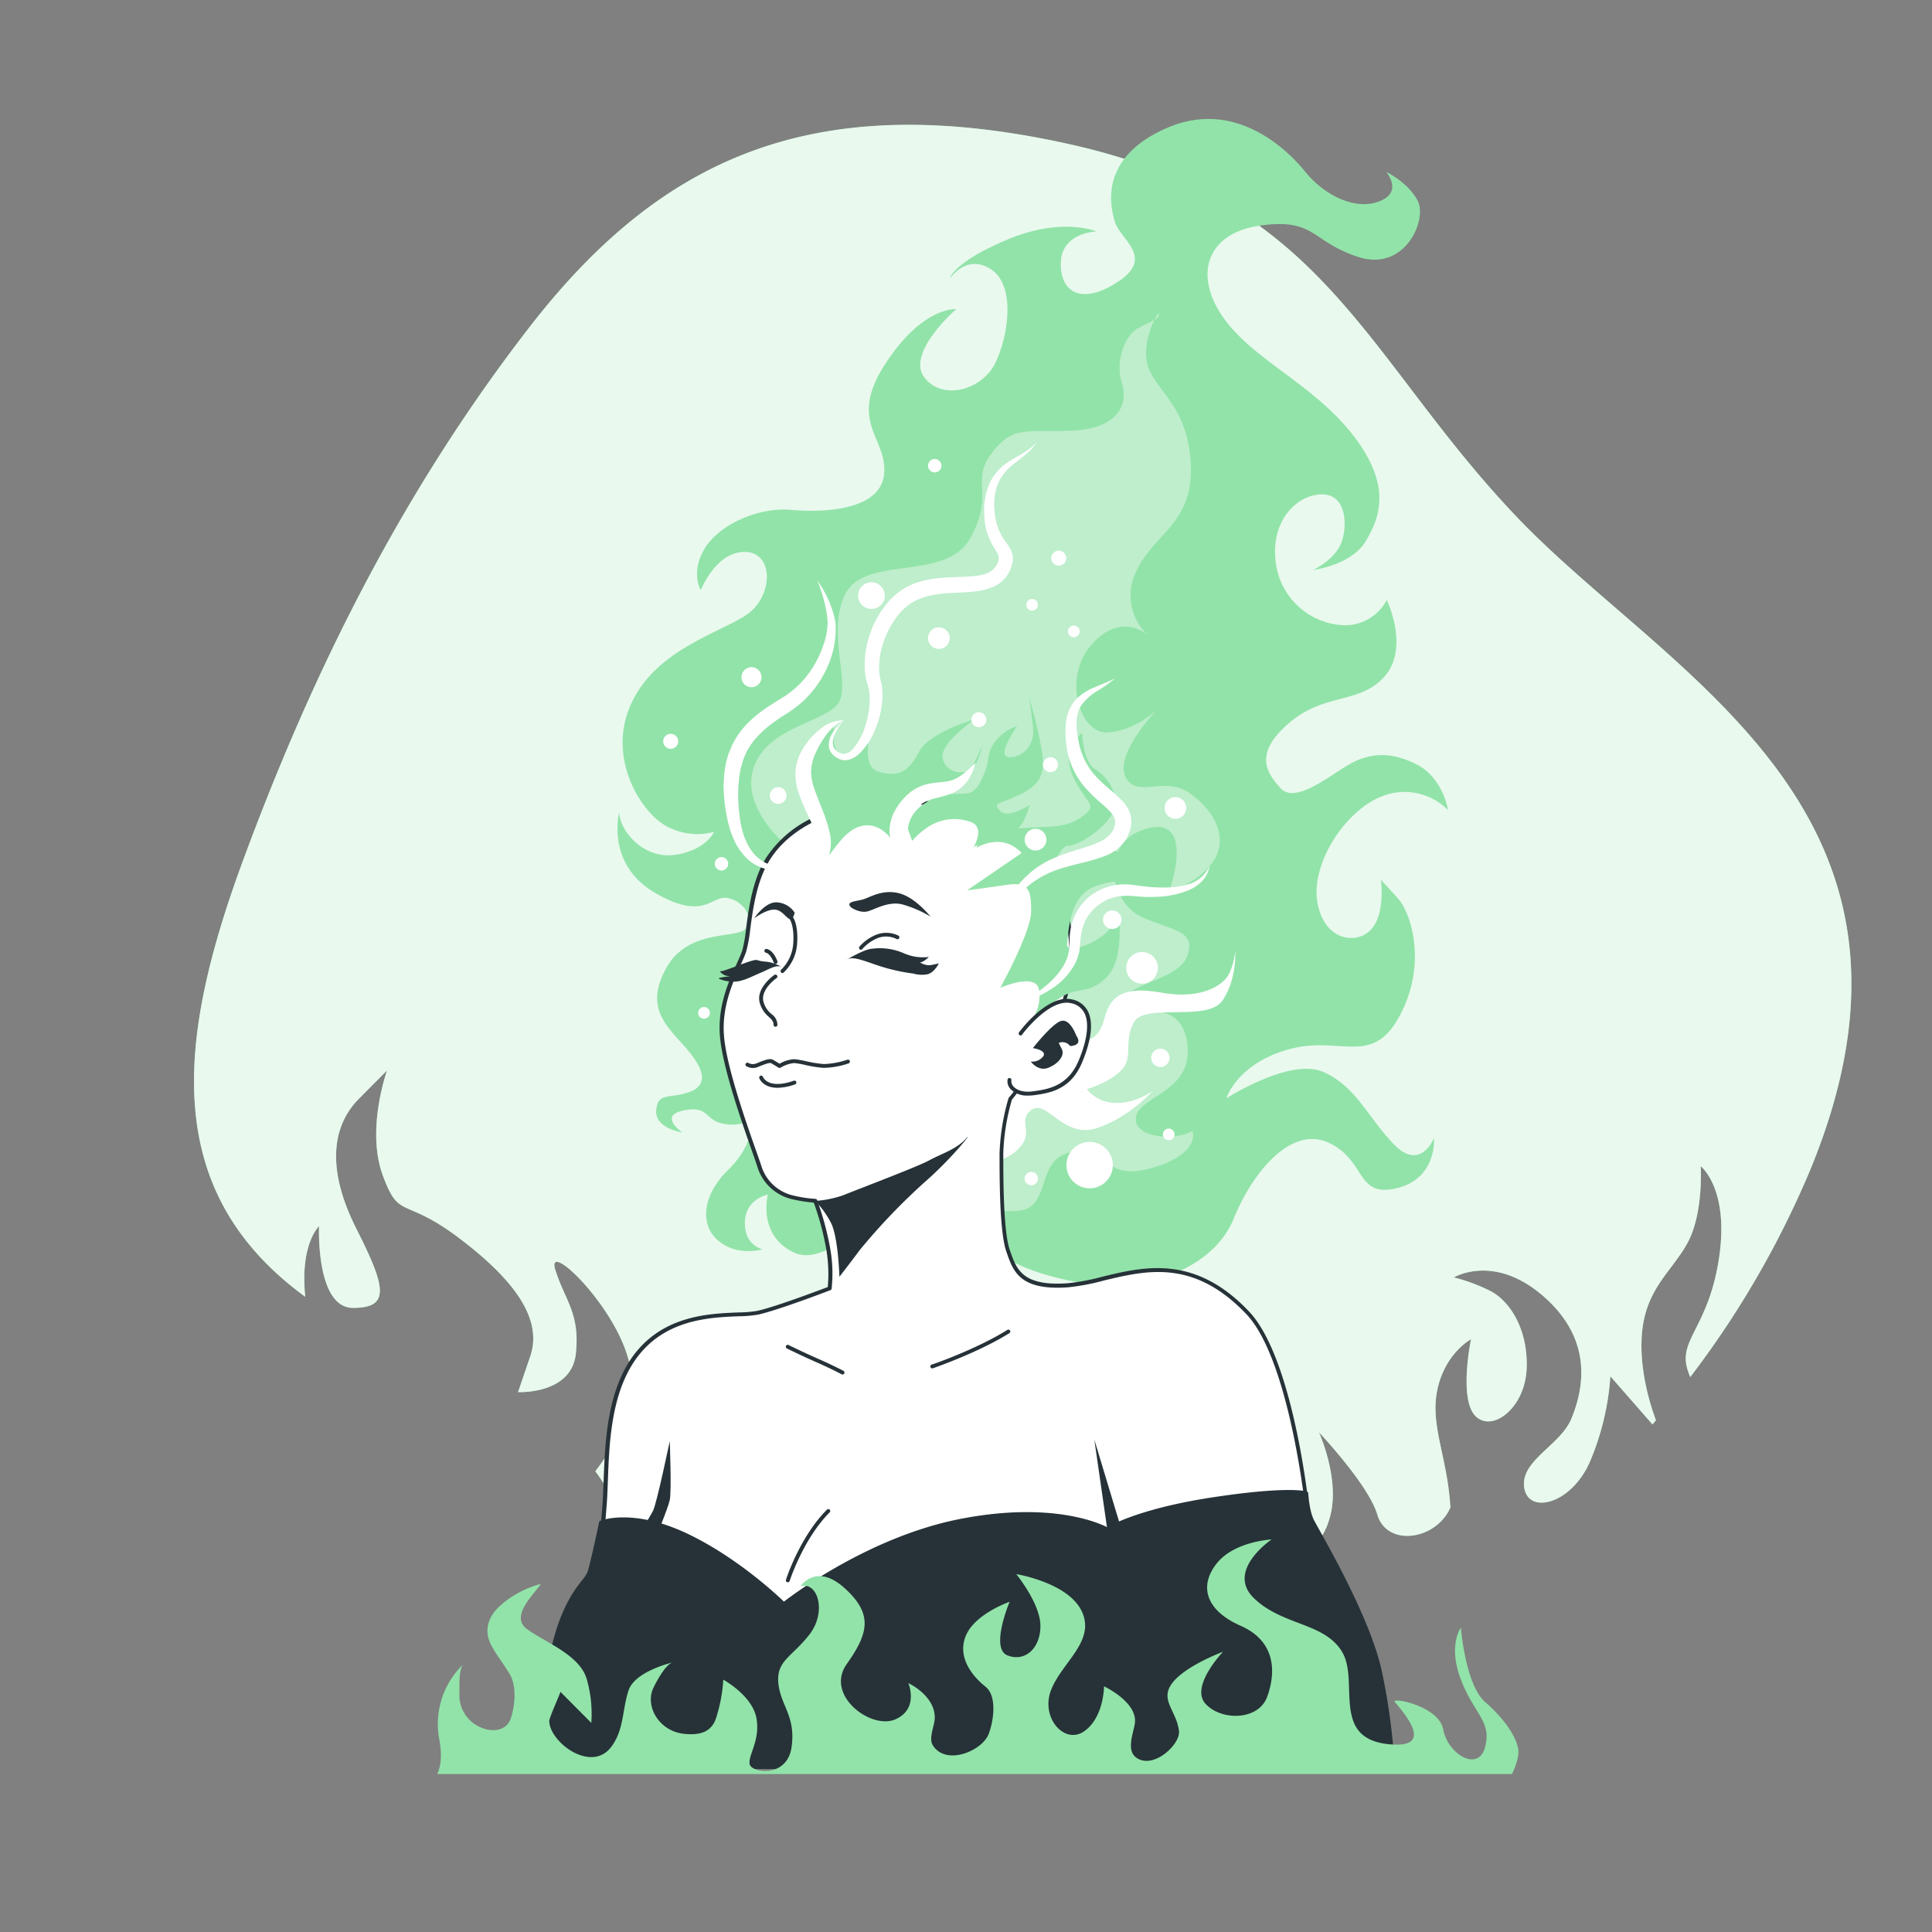 <svg xmlns="http://www.w3.org/2000/svg" viewBox="0 0 500 500"><rect x="0" y="0" width="500" height="500" fill="#808080" stroke="none"/><g id="background-simple"><path d="M392.59,133.84C353,92.33,343.41,52.19,276.93,37.35S170.81,41,136.93,84.79s-56.77,91.06-74.1,138.09C45.73,269.3,41.57,308.28,79,335.61c-1.41-13.69,3.57-18.27,3.57-18.27s-.89,21.14,8.8,21.14,8.53-5.29.86-20.48-6.51-26.43.71-33.7l7.23-7.27s-5.48,15.2-1.13,27.09,5.31,5.29,20.07,16.52,21.27,21.14,18.11,30.39l-3.15,9.25s13.81.66,14.95-9.91-2.88-13.87-5.32-21.8,15.53,9.25,19.08,23.78c2.88,11.81-3.76,21.88-8.71,28.42,1.07,1.44,2.12,3,3.14,4.65C171.54,408.83,240,465.9,311.58,451.1c-1.09-.9-2.14-1.83-3.11-2.78l-18-5.81s4.73-1.14,11.49-3.05a11.34,11.34,0,0,1-1-4c-.29-8.31,20.2-24.29,27.39-28.13s13.67-5.75,16-15.35-3-21.3-3-21.3,12.87,13.63,15.1,21.3,13.14,7,17.91,0a11.5,11.5,0,0,0,1-1.86c-.74-12.72-5-20.62-3.56-29.46,1.71-10.23,8.9-14.07,8.9-14.07s-3.2,15.34,1.09,19.82,12.87-1.92,13.3-12.15-4.37-17.9-10-20.46a46.39,46.39,0,0,0-8.82-3.2s10.5-6.39,23.45,5.12,9.85,24.3,7,31.33-13.24,10.87-12.26,17.9,12,4.48,16.89-6.39a68,68,0,0,0,5.41-22.38l10.9,12.46.9-1.07c-1.7-4.6-4.07-12.65-3.72-21,.53-12.79,7.75-17.26,11.91-24.94s3.39-19.82,3.39-19.82,7.43,5.76,4.76,23.66-10.47,21.1-8.23,28.77a18.09,18.09,0,0,0,.77,2.14A243.7,243.7,0,0,0,468.39,303C507,209.68,432.19,175.36,392.59,133.84Z" style="fill:#92E3A9"></path><path d="M392.59,133.84C353,92.33,343.41,52.19,276.93,37.35S170.81,41,136.93,84.79s-56.77,91.06-74.1,138.09C45.73,269.3,41.57,308.28,79,335.61c-1.41-13.69,3.57-18.27,3.57-18.27s-.89,21.14,8.8,21.14,8.53-5.29.86-20.48-6.51-26.43.71-33.7l7.23-7.27s-5.48,15.2-1.13,27.09,5.31,5.29,20.07,16.52,21.27,21.14,18.11,30.39l-3.15,9.25s13.81.66,14.95-9.91-2.88-13.87-5.32-21.8,15.53,9.25,19.08,23.78c2.88,11.81-3.76,21.88-8.71,28.42,1.07,1.44,2.12,3,3.14,4.65C171.54,408.83,240,465.9,311.58,451.1c-1.09-.9-2.14-1.83-3.11-2.78l-18-5.81s4.73-1.14,11.49-3.05a11.34,11.34,0,0,1-1-4c-.29-8.31,20.2-24.29,27.39-28.13s13.67-5.75,16-15.35-3-21.3-3-21.3,12.87,13.63,15.1,21.3,13.14,7,17.91,0a11.5,11.5,0,0,0,1-1.86c-.74-12.72-5-20.62-3.56-29.46,1.71-10.23,8.9-14.07,8.9-14.07s-3.2,15.34,1.09,19.82,12.87-1.92,13.3-12.15-4.37-17.9-10-20.46a46.39,46.39,0,0,0-8.82-3.2s10.5-6.39,23.45,5.12,9.85,24.3,7,31.33-13.24,10.87-12.26,17.9,12,4.48,16.89-6.39a68,68,0,0,0,5.41-22.38l10.9,12.46.9-1.07c-1.7-4.6-4.07-12.65-3.72-21,.53-12.79,7.75-17.26,11.91-24.94s3.39-19.82,3.39-19.82,7.43,5.76,4.76,23.66-10.47,21.1-8.23,28.77a18.09,18.09,0,0,0,.77,2.14A243.7,243.7,0,0,0,468.39,303C507,209.68,432.19,175.36,392.59,133.84Z" style="fill:#fff;opacity:0.8"></path></g><g id="Character"><path d="M194.36,291.65s.25,5.1-6,11.2-7.54,13.84-2.56,18.16,11.54,2.3,11.54,2.3-4.69-.92-4.56-7,5.95-7.15,5.95-7.15-2.76,10.36,6.57,14.91,19.84-12.85,36.41-8.59,12.45,10.81,33.72,15.65,38.83-3.38,43.81-15.66,15-24.28,24.7-19.7,6.93,14.25,17.49,11.75,9.7-13,9.7-13-3.44,8.63-10.18,1.84-9.82-15.08-18.43-18.92-25.14,6.81-25.14,6.81,2.73-9,16.21-12.7,21.63,4.86,28.82-9,2.38-26.63-.45-29.83-4.6-5-4.6-5,1.26,8.53-2.45,12.74-12.38,3.08-14-7.17,7.77-24.32,17.62-27.53a15.78,15.78,0,0,1,16.22,3.9s-1.27-8.54-8.44-12-12.62-2.69-18.13.75-13.25,9.46-16.79,5.55-7.05-8.84,2.18-16.82,18.58-4.79,24.9-12.25.42-19.62.42-19.62a12.17,12.17,0,0,1-11,6.54,18.52,18.52,0,0,1-17.76-16.52c-1.22-10.22,5.08-17,11.61-17.34s7.08,7.48,5.53,12.14-7.4,7.41-7.4,7.41,9.81-1.18,13.56-7.42,6.84-14.55-3.39-27.62-25.66-19.29-33.4-30.2-4.6-21.92,9.57-23.89,13,4.07,25.19,8.1,18-9.56,15.53-14.43-8.17-7.54-8.17-7.54,4.59,5.32-2,7.68-14.45-2.11-19-7.77-18.07-18.9-35.63-11.35S287.18,53,288.54,57.44s9.95,9,1.48,15S274.71,77,274.53,68.56s9.24-8.66,9.24-8.66-9-3.86-23.23,2.17-14.71,10.07-14.71,10.07,4.13-6.56,10.56-2.5,4.71,16.85,1.29,24.12-14,10.11-18.55,3.77S247.47,80,247.47,80s-8.67-.8-18.42,14.27.68,19-.25,28.44-15.79,10-24.11,9.24-18.56,3.77-22.32,10-1,10.79-1,10.79,3.84-10,11.44-9.9,7.36,11.56.38,16.28S169.86,168.09,163.4,182s2.29,27.89,8.74,31.62a16.67,16.67,0,0,0,12.64,1.67s-1.91,4.65-9.91,5.92-14.37-5.83-14.62-10.93c0,0-3.55,13.37,9.33,20.82s14.49.42,18.81,1.32,6.87,5.43,4.54,8-14.85-.1-20.5,10.1,0,14.91,5,20.59,5.94,9.79.83,11.56-8-.08-8.43,4.64,6.76,5.77,6.76,5.77-6.43-4.4.48-5.73,5,3,11.16,3.63,8-3.3,8-3.3Z" style="fill:#92E3A9"></path><path d="M204.51,219.67s-12.79-10-9.59-20.54,16.89-11.87,21.46-16.44-2.74-18.26,2.28-28.76,26-3.2,32.42-14.61,0-14.61,5.48-21.92,8.67-5.48,20.54-5.93,15.07-6.4,13.24-12.33.91-12.33,4.11-14.15,5.48-2.29,5.48-3.66-5,7.31-2.74,13.7,10.5,10.5,11,25.57S298.56,138,294,148a13.86,13.86,0,0,0,3.2,16.44s-6.85-6.39-14.61,2.28-3.2,23.29,4.11,22.83,12.78-5.94,12.78-5.94-11,11.42-8.22,17.35,10-.32,16.64,4.31,10.76,12.5,5.15,18.84-10.13,5.5-10.13,5.5,6.34-18.64-6.2-15.14-9.57,19.37-.89,23,13.7,3.65,11.41,10-16.89,7.31-16.43,11.87,14.61-2.28,16.43,10.5-12.32,13.7-13.24,19.18,10.05,6.39,14.61,3.65c0,0,2.29,5.94-10.5,9.59s-11-5.48-20.54-4.11-5.48,13.7-13.24,15.07-19.18-3.65-19.18-3.65S192.64,303.68,204.51,219.67Z" style="fill:#fff;opacity:0.41"></path><path d="M281,269.14s3.31.25,4.84-5.6,4.83-8.4,15-6.61,16.29-2,17.56-5.6a17.81,17.81,0,0,0,1.27-5.09s.51,7.12-3.31,12.72-20.1.51-22.9,5.6,0,9.16-3.31,12.47-8.9,4.83-8.9,4.83a9.75,9.75,0,0,0,7.38,3.57c5.09.25,9.67-3.06,9.67-3.06s-6.37,7.13-14.76,9.67-12.73-7.63-16.54-4.83.51,5.34-2.8,9.41a11.36,11.36,0,0,1-8.15,4.07s-1-15.26,1.53-20.61,10.43-8.4,13.49-8.9S281,269.14,281,269.14Z" style="fill:#fff"></path><path d="M213,211.16s-8.9,2.87-14.07,10.91-4.88,19.81-6.32,24.12-6.6,12.06-5.74,22.11,8.61,30.15,9.76,33.88a11.81,11.81,0,0,0,8.62,7.75,31.76,31.76,0,0,0,5.74.86,73.36,73.36,0,0,1,3.44,12.92,36.36,36.36,0,0,1,.29,9.77s-13.49,5.16-18.66,6.31-20.68-1.43-30.44,9.77-8.32,29.57-9.19,40.19-.86,13.5-.86,13.5,14.93-1.44,27.57,5.74a221.59,221.59,0,0,1,20.38,12.92S218.41,407,250.86,404.4s42.49,1.15,42.49,1.15l44.83-16.31s-4.06-37.58-15.22-49.39c-18-19.07-34.27-8.05-46.62-7.19s-13.71-4.06-15.43-9-1.72-18.66-1.72-25.26a56.53,56.53,0,0,1,2.29-14.07s15.79-18.09,15.79-37-10.33-31.3-24.11-36.47S222.15,207.14,213,211.16Z" style="fill:#fff"></path><path d="M203.48,422.41a.45.45,0,0,1-.29-.1,225.75,225.75,0,0,0-20.34-12.89c-12.34-7-27.12-5.69-27.27-5.67a.52.52,0,0,1-.38-.13.5.5,0,0,1-.17-.37c0-.12,0-3,.87-13.54.15-1.94.23-4.17.32-6.52.38-10.42.9-24.69,9-34,7.67-8.81,18.6-9.24,25.83-9.53a31.38,31.38,0,0,0,4.87-.4c4.66-1,16.35-5.44,18.31-6.18a38.37,38.37,0,0,0-.32-9.34,71.73,71.73,0,0,0-3.31-12.5,38.76,38.76,0,0,1-5.49-.86,12.29,12.29,0,0,1-9-8.09c-.22-.74-.72-2.16-1.36-4-2.7-7.66-7.72-21.91-8.42-30-.67-7.81,2.19-14.14,4.28-18.76.62-1.37,1.16-2.56,1.49-3.55a37.67,37.67,0,0,0,1-5.83c.73-5.4,1.72-12.79,5.33-18.4a29.37,29.37,0,0,1,14.31-11.11c9.26-4,26.61-5.51,40.55-.28,15.54,5.82,24.44,19.28,24.44,36.93,0,18.26-14.67,35.91-15.84,37.28a55.9,55.9,0,0,0-2.24,13.83c0,6.59,0,20.3,1.69,25.1l.14.41c1.63,4.63,3.16,9,14.79,8.2a56.77,56.77,0,0,0,9.1-1.72c10.64-2.58,23.88-5.8,37.92,9.07,11.14,11.8,15.18,48.13,15.35,49.67a.51.51,0,0,1-.33.53L293.52,406a.45.45,0,0,1-.34,0c-.1,0-10.39-3.65-42.28-1.12S204,422.12,203.84,422.26A.51.51,0,0,1,203.48,422.41Zm-44.81-19.77c5.13,0,15.54.73,24.67,5.92a231.23,231.23,0,0,1,20.1,12.7c2.33-2.11,17.65-15,47.38-17.36,30.27-2.41,41,.62,42.53,1.11l44.29-16.11c-.47-4-4.73-37.79-15-48.71-13.64-14.44-26-11.43-37-8.78a57.16,57.16,0,0,1-9.27,1.75c-12.38.86-14.12-4.08-15.8-8.87l-.14-.41c-1.75-5-1.75-18.79-1.75-25.43A57.81,57.81,0,0,1,261,284.23a.54.54,0,0,1,.11-.18c.15-.18,15.66-18.17,15.66-36.71,0-17.21-8.67-30.33-23.79-36-13.7-5.14-30.75-3.69-39.82.28l0,0c-.09,0-8.79,2.91-13.8,10.7-3.49,5.42-4.46,12.69-5.18,18a38.62,38.62,0,0,1-1.08,6c-.35,1-.9,2.24-1.53,3.64-2,4.52-4.84,10.71-4.19,18.27.68,8,5.87,22.69,8.36,29.77.67,1.89,1.15,3.25,1.38,4a11.24,11.24,0,0,0,8.24,7.41,31.39,31.39,0,0,0,5.64.85.51.51,0,0,1,.47.33,75.19,75.19,0,0,1,3.47,13,36.44,36.44,0,0,1,.28,9.91.47.47,0,0,1-.31.39c-.55.22-13.59,5.2-18.73,6.34a32.85,32.85,0,0,1-5,.42c-7.06.28-17.73.7-25.12,9.18-7.85,9-8.37,23.07-8.74,33.34-.09,2.37-.17,4.61-.33,6.57-.65,8.07-.81,11.68-.85,12.92C156.58,402.68,157.48,402.64,158.67,402.64ZM213,211.16h0Z" style="fill:#263238"></path><path d="M281.72,230.22c5-3.12,16.85-2.56,15.75-2.84s-5.25-7.09-11.6-7.94-12.71,3.12-12.71,3.12,1.93-4,3.44-3.71,8.71-3.66,11.2-8.19-1.11-9.64-4.34-11.56-3.39-9.42-3.39-9.42-5.8,4.25-2.21,11.62,6.63,6.81,1.93,10.21c-4.27,3.09-8.79,2.2-16.23,2.9,1.89-2,2.9-6.06,2.9-6.06s-5.64,3.69-7.6,1.52-.43-1.73,3.91-3.69,7-3.91,7.15-8.28-3.46-17.12-3.46-17.12.22,2,.87,7.17-3,8.25-6.3,8,2.18-8,2.18-8a11.51,11.51,0,0,0-6.08,4.56c-2.17,3.47-.44,3.9-3.26,9.55s-5,1.75-12,4.55-6.89,8-6.89,8l1.09,3a19.51,19.51,0,0,1,5-4.13,12.38,12.38,0,0,1,10.42-.65c3.48,1.52.44,6.51.44,6.51s.38-.3,1-.71a2,2,0,0,0-.16.73c7.46-4,11.6,1.42,11.6,1.42l-14.08,9.64s4.42-.57,10.22-1.42,6.35,1.42,6.35,6.81-8,19.84-8,19.84,9.11-4,10,.35a10.54,10.54,0,0,1-1.75,7.87,46.92,46.92,0,0,1,8.28-6.24c4.14-2.27,6.91-.28,11.32-5.1s2.77-16.44,2.77-16.44.15,1.89-2.9,5-10.64,6-10.4,3.28S276.75,233.33,281.72,230.22Z" style="fill:#92E3A9"></path><path d="M226.35,185.08l.29-.86A5.77,5.77,0,0,0,226.35,185.08Z" style="fill:#92E3A9"></path><path d="M226.35,185.08a42.21,42.21,0,0,0-1.51,6.3A5.59,5.59,0,0,0,226,188,11.74,11.74,0,0,1,226.35,185.08Z" style="fill:#92E3A9"></path><path d="M254.17,193s-1.7,4.4-3.13,6.05-6.46,1-7.09-2.92,8.34-10,8.34-10-11.67,3.34-14.38,8.34-5,6.88-10.64,5.21c-2.8-.83-3-4.64-2.43-8.27a13.76,13.76,0,0,1-5.29,3.89c-4.79,2.3-3.75-7.5-3.75-7.5s-6.08,6-7.3,8.55-1.87,10.42,2.5,16.89,1.88,9.59,1.88,9.59c2.5-1.25,5.21-8.34,10.64-9.17s8.55,5.63,8.55,5.63a14.78,14.78,0,0,1,.21-6.26c.83-3.75,4-6.46,12.3-8.76S254.17,193,254.17,193Z" style="fill:#92E3A9"></path><path d="M278.35,200.17c.1.11.2.24.29.36.62.58,1.61,1.49,2.77,2.52A20.65,20.65,0,0,0,278.35,200.17Z" style="fill:#92E3A9"></path><path d="M200.69,265.72a.5.5,0,0,1-.5-.5c0-.9-.46-1.32-1.15-2a7.23,7.23,0,0,1-2.39-3.59c-1.16-3.87,3.55-7.18,3.75-7.32a.51.51,0,0,1,.7.13.49.49,0,0,1-.13.69s-4.31,3-3.36,6.21a6.28,6.28,0,0,0,2.1,3.14,3.39,3.39,0,0,1,1.48,2.69A.5.5,0,0,1,200.69,265.72Z" style="fill:#263238"></path><path d="M201.74,276.38a.48.48,0,0,1-.26-.07s-1.2-.76-1.89-1.15c-.42-.23-1.73.29-2.88.74l-.47.19a3.35,3.35,0,0,1-3.14-.19.5.5,0,0,1,.58-.81,2.42,2.42,0,0,0,2.2.07l.46-.19c1.62-.64,2.91-1.15,3.74-.68.51.28,1.28.76,1.68,1a8.4,8.4,0,0,1,3.8-1.17,22.84,22.84,0,0,1,3,.51,31.59,31.59,0,0,0,4.63.74,21.17,21.17,0,0,0,6.1-1.11.5.5,0,0,1,.64.31.5.5,0,0,1-.31.63,20.87,20.87,0,0,1-6.47,1.16,31.19,31.19,0,0,1-4.79-.75,20.61,20.61,0,0,0-2.81-.49,8.24,8.24,0,0,0-3.52,1.18A.48.48,0,0,1,201.74,276.38Z" style="fill:#263238"></path><path d="M201.23,281.52c-3.74,0-4.67-2.34-4.72-2.48a.5.5,0,0,1,.29-.64.49.49,0,0,1,.64.29c.06.15,1.42,3.3,8,1a.49.49,0,0,1,.63.3.5.5,0,0,1-.3.64A14,14,0,0,1,201.23,281.52Z" style="fill:#263238"></path><path d="M218.78,248.59s4.79-3,7.1-3.08a15.38,15.38,0,0,1,8.07,1.21,12.32,12.32,0,0,0,6.45.94S239,249,238.33,249s1.29,1,2.53.77,2.11-.45,2.11-.45-1.13,2.36-2.89,2.81a8,8,0,0,1-3.75-.18,47.81,47.81,0,0,1-8.86-2C222.76,248.39,220.49,247.26,218.78,248.59Z" style="fill:#263238"></path><path d="M220.35,234.9s2.32,1.6,4.45.89,5.16-2.49,8.54-1.78a29.44,29.44,0,0,1,7.47,3.2s-3.91-5-8.18-6.05-7.47,1.07-9.25,1.6S218.58,233.3,220.35,234.9Z" style="fill:#263238"></path><path d="M205.67,236.23a5.81,5.81,0,0,0-4.27-2.67c-3.2-.53-6.22,4.1-6.22,4.1s3.73-2.85,6-2.14S204.6,240,205.67,236.23Z" style="fill:#263238"></path><path d="M202.29,250.28a9.35,9.35,0,0,0-4.27-1.42c-2.49-.18-1.6-.8-3.91-.08s-7.12,2.75-7.65,2.57.71,1.25,2.13,1.25-3.2.35-2.49.71a9.22,9.22,0,0,0,4.45.71c2-.18,4.27-1.42,6.4-2.31S200.87,249.57,202.29,250.28Z" style="fill:#263238"></path><path d="M222.82,245.79a.5.5,0,0,1-.32-.11.5.5,0,0,1-.07-.7,11.61,11.61,0,0,1,3.78-2.83,7.13,7.13,0,0,1,6.32,0,.51.51,0,0,1,.16.69.49.49,0,0,1-.69.16,6.07,6.07,0,0,0-5.37,0,10.92,10.92,0,0,0-3.42,2.56A.5.5,0,0,1,222.82,245.79Z" style="fill:#263238"></path><path d="M200.7,249.43a.5.5,0,0,1-.47-.34c-.22-.63-1-2.32-2-2.52a.51.51,0,0,1-.4-.59.5.5,0,0,1,.59-.39c1.73.34,2.67,2.88,2.77,3.17a.49.49,0,0,1-.3.64A.51.51,0,0,1,200.7,249.43Z" style="fill:#263238"></path><path d="M202.5,251.82a.52.52,0,0,1-.38-.17.51.51,0,0,1,.06-.71,10.47,10.47,0,0,0,3.12-6.84c.28-4.35-.8-6-.81-6a.51.51,0,0,1,.12-.7.5.5,0,0,1,.69.11c.06.08,1.3,1.85,1,6.62a11.3,11.3,0,0,1-3.48,7.55A.46.46,0,0,1,202.5,251.82Z" style="fill:#263238"></path><path d="M211,310.79a27.48,27.48,0,0,0,7.28-1.48c2.85-1.2,19.18-7.34,22.18-9s7-2.84,9.44-5.54-3,4.49-10.34,10.94a160.62,160.62,0,0,0-17.08,17.83c-1.65,2.25-5.24,6.89-5.24,6.89s-.3-10.49-2.25-14.08A24.7,24.7,0,0,0,211,310.79Z" style="fill:#263238"></path><path d="M360.44,457.33a161.32,161.32,0,0,0-3.27-24.5c-3.06-14.5-16.29-36.64-17.56-39.18s-1.53-7.13-1.53-7.13-4.33-1.53-24.17,1.53-27.34,7.82-27.34,7.82-12.47-7.13-37.66-2.29-46.06,21.63-46.06,21.63-11.2-11.2-25.19-17.82-22.14-3.31-22.14-3.31-2.29,10.69-3.05,13-6.88,6.11-9.93,22.4a136.42,136.42,0,0,0-2.15,27.87Z" style="fill:#263238"></path><path d="M360.44,457.83h-220a.51.51,0,0,1-.5-.49,136.37,136.37,0,0,1,2.16-28c2.33-12.4,6.42-17.66,8.62-20.48a8.78,8.78,0,0,0,1.32-2c.75-2.23,3-12.81,3-12.92a.52.52,0,0,1,.3-.36c.34-.14,8.51-3.31,22.54,3.32,12.62,6,23.09,15.74,25,17.6,2.85-2.2,22.67-17,45.93-21.46,23.41-4.49,35.78,1.19,37.74,2.21,1.48-.86,9.29-5,27.27-7.74,19.75-3,24.24-1.56,24.42-1.5a.5.5,0,0,1,.33.44c0,.05.26,4.51,1.47,6.93.19.37.63,1.16,1.25,2.28,3.76,6.72,13.73,24.58,16.36,37a162.83,162.83,0,0,1,3.28,24.57.55.55,0,0,1-.14.37A.5.5,0,0,1,360.44,457.83Zm-219.56-1h219a162.2,162.2,0,0,0-3.23-23.89c-2.59-12.31-12.51-30.07-16.25-36.75-.63-1.14-1.08-1.94-1.27-2.32a22,22,0,0,1-1.55-6.95c-1.29-.25-7-.94-23.63,1.62-19.47,3-27.07,7.7-27.14,7.75a.51.51,0,0,1-.52,0c-.12-.07-12.63-7-37.32-2.23s-45.63,21.36-45.84,21.53a.49.49,0,0,1-.66,0c-.11-.11-11.3-11.21-25.06-17.72C165.12,392,157.38,394,156,394.46c-.37,1.73-2.31,10.65-3,12.76a9.06,9.06,0,0,1-1.48,2.28c-2.15,2.75-6.15,7.88-8.43,20.05A135,135,0,0,0,140.88,456.83Z" style="fill:#263238"></path><path d="M264.07,267.44s7.17-9.77,13.2-8.33,5.17,8.61,2.3,15.51-8,7.75-12.35,8.32-6.31-1.72-6-3.44" style="fill:#fff"></path><path d="M266,283.53a5.92,5.92,0,0,1-4.33-1.54,3,3,0,0,1-.92-2.57.5.5,0,1,1,1,.16,2,2,0,0,0,.64,1.71c1,1,2.74,1.44,4.83,1.16,3.85-.52,9.11-1.22,11.95-8,2.25-5.39,2.77-9.75,1.47-12.29a4.86,4.86,0,0,0-3.42-2.53c-5.64-1.35-12.62,8-12.69,8.13a.49.49,0,0,1-.7.11.51.51,0,0,1-.11-.7c.3-.41,7.45-10,13.73-8.52a5.9,5.9,0,0,1,4.09,3.05c1.83,3.6.22,9.13-1.45,13.14-3,7.34-8.65,8.08-12.74,8.63A10.4,10.4,0,0,1,266,283.53Z" style="fill:#263238"></path><path d="M201.63,224.39c-.48-.11-1-.17-1.42-.3a10.29,10.29,0,0,1-4.75-2.74c-2.49-2.69-3.61-6.39-4.05-10.15a38.14,38.14,0,0,1,.1-11.35,20.62,20.62,0,0,1,1.63-5.13,17.61,17.61,0,0,1,3.11-4.34,27.13,27.13,0,0,1,4.23-3.62c.76-.57,1.58-1.09,2.39-1.63s1.65-1,2.56-1.7a26.3,26.3,0,0,0,8.18-9.74,24.14,24.14,0,0,0,2.64-12.28,18.25,18.25,0,0,0-.71-3.1,25.24,25.24,0,0,0-1.07-2.87,28.2,28.2,0,0,0-3-5.28,40.29,40.29,0,0,1,1.89,5.65c.23,1,.43,1.92.58,2.88a15.39,15.39,0,0,1,.24,2.81,18.74,18.74,0,0,1-1.1,5.49,28.14,28.14,0,0,1-2.36,5.14,24.73,24.73,0,0,1-7.55,8c-.73.47-1.61,1-2.48,1.54s-1.74,1.09-2.59,1.7a30.44,30.44,0,0,0-4.91,4.1,21.78,21.78,0,0,0-3.74,5.43c-.25.5-.43,1-.64,1.53a11.47,11.47,0,0,0-.53,1.56c-.14.53-.32,1.06-.42,1.59l-.28,1.6c-.17,1.07-.19,2.13-.28,3.2s0,2.11.06,3.15.14,2.09.3,3.11.31,2,.52,3.05.49,2.05.77,3.06a31.89,31.89,0,0,0,1.19,3,15.84,15.84,0,0,0,3.94,5.12,11.51,11.51,0,0,0,5.93,2.35,12.8,12.8,0,0,0,6-.9,13.55,13.55,0,0,1-3,.18C202.59,224.5,202.11,224.42,201.63,224.39Z" style="fill:#fff"></path><path d="M306.91,229a18.53,18.53,0,0,1-4,.63,32.83,32.83,0,0,1-4.09,0c-1.37-.07-2.73-.23-4.09-.4l-1-.15-1.15-.14a15,15,0,0,0-2.32-.05,14.6,14.6,0,0,0-8.65,3.41,14.33,14.33,0,0,0-4.54,8.12,22.56,22.56,0,0,0-.25,2.29c0,.76,0,1.58-.07,2.13l-.05.93c-.05.31-.14.6-.19.91a8.33,8.33,0,0,1-.56,1.8,14.73,14.73,0,0,1-.87,1.73c-.38.53-.73,1.1-1.15,1.61a20.51,20.51,0,0,1-2.83,2.92,37.33,37.33,0,0,1-6.91,4.73A27.39,27.39,0,0,0,272,256a17.58,17.58,0,0,0,6.13-6.44,11.12,11.12,0,0,0,.89-2.17c.11-.38.23-.76.31-1.15l.13-1.18c.1-.85.14-1.44.19-2.1s.21-1.27.3-1.91a11.51,11.51,0,0,1,3.7-6.34,11.75,11.75,0,0,1,6.79-2.82,15.16,15.16,0,0,1,1.91-.06l1,.07,1.09.1a33.53,33.53,0,0,0,4.37.11,24.25,24.25,0,0,0,8.62-1.65,10.57,10.57,0,0,0,3.7-2.46A7.22,7.22,0,0,0,313,224.1,8.44,8.44,0,0,1,306.91,229Z" style="fill:#fff"></path><path d="M265.29,230a22.52,22.52,0,0,1,4.39-3.16,24.8,24.8,0,0,1,5-2.1c1.73-.55,3.53-1,5.38-1.44a49.94,49.94,0,0,0,5.71-1.7,11.36,11.36,0,0,0,5.41-4.07l.5-.77c.14-.27.24-.56.36-.83l.34-.85c.1-.28.16-.59.24-.88a7.2,7.2,0,0,0-.24-3.94,9.15,9.15,0,0,0-2-3.06,25.48,25.48,0,0,0-2.25-2.11c-1.48-1.26-2.85-2.43-4.06-3.69a18,18,0,0,1-4.83-9c-.74-3.5-1.2-7.24.7-10a13.81,13.81,0,0,1,4-3.55,46.71,46.71,0,0,0,4.7-3.29c-1.72.86-3.49,1.5-5.26,2.27a14.62,14.62,0,0,0-5.05,3.29,11,11,0,0,0-2.47,5.82l-.12,1.55c0,.52,0,1,0,1.53a27,27,0,0,0,.26,3,20.43,20.43,0,0,0,5.13,11.14,46.28,46.28,0,0,0,4.29,4.08c1.37,1.22,2.65,2.47,3,3.52a2.93,2.93,0,0,1,.12,1.68c0,.17-.07.33-.12.5l-.2.48c-.06.16-.11.33-.18.48l-.28.42a7.85,7.85,0,0,1-3.55,2.7c-3.15,1.43-7,2.16-10.67,3.73a24.91,24.91,0,0,0-5.3,2.85,24,24,0,0,0-4.41,4.06,17,17,0,0,0-4.2,10.77A18.35,18.35,0,0,1,265.29,230Z" style="fill:#fff"></path><path d="M261.85,146.33a6.48,6.48,0,0,0,.27-1.34,5.28,5.28,0,0,0-.1-1.48,7,7,0,0,0-1.1-2.36l-1.12-1.6a13.86,13.86,0,0,1-2.33-6.65,15.67,15.67,0,0,1,.61-7.23,12.87,12.87,0,0,1,4.5-5.76c2-1.62,4.37-3.14,5.67-5.49-1.69,2.07-4.09,3.13-6.34,4.54a14,14,0,0,0-5.72,5.9,17.71,17.71,0,0,0-1.46,8.23A16.41,16.41,0,0,0,257,141.3l1,1.68a3.46,3.46,0,0,1,.5,1.22,4.09,4.09,0,0,1-.84,2.42,4.8,4.8,0,0,1-2.15,1.72,12,12,0,0,1-3.26.73c-4.84.53-10.49-.13-16.09,2.12a17.45,17.45,0,0,0-6.94,5.4,25,25,0,0,0-4.08,7.47,24.68,24.68,0,0,0-1.37,8.38,16,16,0,0,0,.17,2.17l.17,1.09.29,1.09.15.52.12.39c.08.25.13.53.19.8a12,12,0,0,1,.2,1.73,21.79,21.79,0,0,1-1,7.23,16.2,16.2,0,0,1-3.38,6.4,3.15,3.15,0,0,1-2.68,1.22,3.67,3.67,0,0,1-1.43-.68,2.42,2.42,0,0,1-.91-1.25,4.77,4.77,0,0,1,.56-3.45,14.59,14.59,0,0,1,2.12-3.26,15.07,15.07,0,0,0-2.67,2.95,5.61,5.61,0,0,0-1.14,4,3.56,3.56,0,0,0,1.11,2,5.14,5.14,0,0,0,2,1.2,4,4,0,0,0,2.46-.11,6.38,6.38,0,0,0,2-1.16,18.22,18.22,0,0,0,4.59-7,23.71,23.71,0,0,0,1.7-8.19,16.37,16.37,0,0,0-.11-2.2c-.06-.37-.1-.74-.2-1.12l-.14-.56-.08-.43-.18-.83-.1-.86a14.55,14.55,0,0,1-.07-1.75,20.71,20.71,0,0,1,1.44-7,22.35,22.35,0,0,1,3.52-6.23,13.4,13.4,0,0,1,5.38-4.12,22.81,22.81,0,0,1,7-1.47c2.52-.21,5.16-.19,8-.56a15.94,15.94,0,0,0,4.34-1.19,8.52,8.52,0,0,0,3.73-3.32A10.9,10.9,0,0,0,261.85,146.33Z" style="fill:#fff"></path><path d="M212.58,188.44a18,18,0,0,0-4.3,4.58,13.58,13.58,0,0,0-2.38,6.21,15,15,0,0,0,1,6.58,58.74,58.74,0,0,0,2.36,5.54c.81,1.76,1.71,3.54,2.32,5.14a10.79,10.79,0,0,1,.72,5.1,7.82,7.82,0,0,1-2.54,4.8,7.32,7.32,0,0,0,4.51-4.23,11.34,11.34,0,0,0,.49-6.51,40.15,40.15,0,0,0-1.84-5.85c-.7-1.85-1.47-3.64-2.06-5.36a13.41,13.41,0,0,1-.95-4.93,12.35,12.35,0,0,1,1.28-4.86,23,23,0,0,1,2.83-4.71,11,11,0,0,1,4.39-3.5A9,9,0,0,0,212.58,188.44Z" style="fill:#fff"></path><path d="M241.06,202.71a11.73,11.73,0,0,0-5.05,2,14.75,14.75,0,0,0-3.62,3.83,15,15,0,0,0-1.29,2.29,12.63,12.63,0,0,0-.75,2.59,8.91,8.91,0,0,0,.69,5.27,8.1,8.1,0,0,0,3.36,3.62,11,11,0,0,1-1.4-4.21,8.32,8.32,0,0,1,.54-3.87,14,14,0,0,1,.86-1.74,18,18,0,0,1,1.19-1.61l.66-.78.71-.71.35-.36.37-.31c.26-.19.49-.42.75-.59a9.72,9.72,0,0,1,3.44-1.53,28.34,28.34,0,0,0,4.66-1.36,12.49,12.49,0,0,0,1.2-.64c.38-.26.75-.52,1.1-.8l.93-.94a9.5,9.5,0,0,0,.78-1,7.38,7.38,0,0,0,.64-1.07c.19-.37.38-.73.55-1.1a19.82,19.82,0,0,0,.74-2.3c-2.27,2.25-4.52,4.31-7,4.76C244.19,202.42,242.75,202.44,241.06,202.71Z" style="fill:#fff"></path><path d="M282,295.53a6,6,0,1,0,6,6A6,6,0,0,0,282,295.53Z" style="fill:#fff"></path><circle cx="302.47" cy="293.59" r="1.51" style="fill:#fff"></circle><path d="M302.68,273.77a2.37,2.37,0,1,0-2.37,2.37A2.38,2.38,0,0,0,302.68,273.77Z" style="fill:#fff"></path><path d="M299.67,250.49a4.1,4.1,0,1,0-4.1,4.09A4.11,4.11,0,0,0,299.67,250.49Z" style="fill:#fff"></path><path d="M287.84,235.62a2.4,2.4,0,1,0,2.41,2.4A2.4,2.4,0,0,0,287.84,235.62Z" style="fill:#fff"></path><path d="M268,214.49a2.81,2.81,0,1,0,2.81,2.81A2.81,2.81,0,0,0,268,214.49Z" style="fill:#fff"></path><path d="M253.33,184.32a1.94,1.94,0,1,0,1.94,1.94A1.94,1.94,0,0,0,253.33,184.32Z" style="fill:#fff"></path><path d="M271.86,199.84a1.94,1.94,0,1,0-1.94-1.94A1.94,1.94,0,0,0,271.86,199.84Z" style="fill:#fff"></path><path d="M274,146.39a1.94,1.94,0,1,0-1.94-1.94A1.94,1.94,0,0,0,274,146.39Z" style="fill:#fff"></path><circle cx="267.12" cy="156.52" r="1.51" style="fill:#fff"></circle><path d="M245.78,165.14a2.8,2.8,0,1,0-2.8,2.8A2.8,2.8,0,0,0,245.78,165.14Z" style="fill:#fff"></path><path d="M199.23,205.87a2.16,2.16,0,1,0,2.16-2.15A2.16,2.16,0,0,0,199.23,205.87Z" style="fill:#fff"></path><path d="M173.58,189.92a1.94,1.94,0,1,0,1.94,1.94A1.94,1.94,0,0,0,173.58,189.92Z" style="fill:#fff"></path><path d="M194.49,177.85a2.59,2.59,0,1,0-2.59-2.58A2.58,2.58,0,0,0,194.49,177.85Z" style="fill:#fff"></path><path d="M186.73,221.82a1.73,1.73,0,1,0,1.72,1.73A1.72,1.72,0,0,0,186.73,221.82Z" style="fill:#fff"></path><path d="M266.91,303.29a1.73,1.73,0,1,0,1.72,1.73A1.73,1.73,0,0,0,266.91,303.29Z" style="fill:#fff"></path><path d="M304.19,211.91a2.81,2.81,0,1,0-2.8-2.8A2.81,2.81,0,0,0,304.19,211.91Z" style="fill:#fff"></path><path d="M277.9,164.92a1.51,1.51,0,1,0-1.51-1.51A1.51,1.51,0,0,0,277.9,164.92Z" style="fill:#fff"></path><path d="M241.91,122.25a1.73,1.73,0,1,0-1.73-1.73A1.72,1.72,0,0,0,241.91,122.25Z" style="fill:#fff"></path><path d="M225.53,157.59a3.45,3.45,0,1,0-3.45-3.44A3.44,3.44,0,0,0,225.53,157.59Z" style="fill:#fff"></path><path d="M182.2,260.62a1.51,1.51,0,1,0,1.51,1.51A1.51,1.51,0,0,0,182.2,260.62Z" style="fill:#fff"></path><path d="M169.51,398.41s3.31-7.89,3.82-10.18,0-15.27,0-15.27S170,389,169,391s-5,8-5,8Z" style="fill:#263238"></path><polygon points="286.57 395.87 283.21 372.56 291.19 399 286.57 395.87" style="fill:#263238"></polygon><path d="M218.05,355.72a.53.53,0,0,1-.24-.06s-2.51-1.35-6.51-3.11-7.62-3.55-7.66-3.57a.5.5,0,0,1-.22-.67.49.49,0,0,1,.67-.22s3.6,1.79,7.61,3.55,6.56,3.12,6.59,3.14a.5.5,0,0,1-.24.94Z" style="fill:#263238"></path><path d="M241.36,354.13a.5.5,0,0,1-.16-1c.12,0,11.5-3.95,19.5-8.95a.5.5,0,0,1,.69.15.49.49,0,0,1-.16.69c-8.09,5.06-19.59,9-19.7,9.06A.51.51,0,0,1,241.36,354.13Z" style="fill:#263238"></path><path d="M203.89,409.48a.45.45,0,0,1-.16,0,.49.49,0,0,1-.32-.62c0-.12,3.61-11.18,10.6-18.16a.5.5,0,0,1,.71,0,.5.5,0,0,1,0,.7c-6.82,6.82-10.32,17.65-10.36,17.76A.5.5,0,0,1,203.89,409.48Z" style="fill:#263238"></path><path d="M278.53,268s-1.61-4.55-4-3.75-7.22,7-7.22,7,3.74.53,2.67,2.14a3.56,3.56,0,0,1-3.21,1.34s1.88,2.67,4.55,1.6,4.28-3.21,3.48-4.81l-.8-1.61a2.44,2.44,0,0,1,2.94.8S280.4,270.71,278.53,268Z" style="fill:#263238"></path></g><g id="Flames"><path d="M391.31,459.12c.87-1.84,1.94-4.63,1.59-6.56-.57-3.13-3.42-7.6-8.55-12.08s-6.27-19.23-6.27-19.23-3.42,4.47,0,13.42,8,10.73,6.27,17.44-9.69,1.79-10.83-4.47-13.67-8.5-12.53-7.16c2.52,3,10,11.65-.56,11-16.48-.95-8.43-16.19-13.11-24-4.56-7.6-15.39-6.71-22.79-13.86s4.56-15.21,4.56-15.21-9.69.45-14.25,6.26-2.85,12.08,6.27,16.1,9.12,12.08,6.84,18.34-12,6.26-16,1.79,4.56-13.42,4.56-13.42-9.68,3.58-13.1,8.05,1.14,7.16,1.71,12.53c.36,3.38-6.73,10.08-11.14,6.75-2.62-2-.51-6.6-.26-9,.57-5.37-8-9.39-8-9.39s0,8.05-5.13,11.63-11.4-3.58-8.55-10.74,11.4-12.52,8-20.13S263,407.38,263,407.38s6.26,7.61,6.26,13.42-4,9.4-8.54,7.61.57-13.87.57-13.87-9.12,3.13-11.4,8.95,2.28,10.73,5.13,13c3.22,2.52,2,9.38.82,12.33-1.74,4.35-11,8.23-14.42,2.88-1.19-1.87.5-5.16.5-7.16,0-5.82-6.84-8.95-6.84-8.95s2.85,6.71-3.42,9.4-18.23-6.27-12.53-14.32,6.84-13-.57-19.68-11.4-.45-11.4-.45c4.56-1.34,6.84,6.71,2.28,12.53s-8.54,6.71-8,12.52,4.56,8.5,3.42,16.55-10.26,6.71-10.83,4.48,2.85-6.27,1.71-12.08-8.55-9.84-8.55-9.84a40.57,40.57,0,0,1-1.7,9.39c-1,3.7-3.6,5.13-8.39,4.63-6.69-.69-10.22-7.29-8-11.9.6-1.27,3.13-6.15,5-6.59,0,0-9.69,2.24-11.39,7.15s-1.14,10.29-4.56,14.76c-5.23,6.84-16-1.38-16-6.78,0-.87,3-7.43,2.88-7.53s8,8.05,8,8.05a32.57,32.57,0,0,0-1.14-11.18c-1.71-6.26-10.25-9.39-15.38-13-4.66-3.26,1.42-8.82,3.48-11.76-4.92,1.12-11.5,5.15-13.17,9.07-2.28,5.37,1.71,8.5,5.13,14.32,1.83,3.1,1.32,8.22.23,11.41-1.21,3.55-5.49,3.76-8.87,1.75a9,9,0,0,1-4.41-8.25c.06-1.48-.29-6.44,1.09-7.6a21.38,21.38,0,0,0-6.27,19.68c.74,4.09.33,6.88-.56,8.8Z" style="fill:#92E3A9"></path></g></svg>